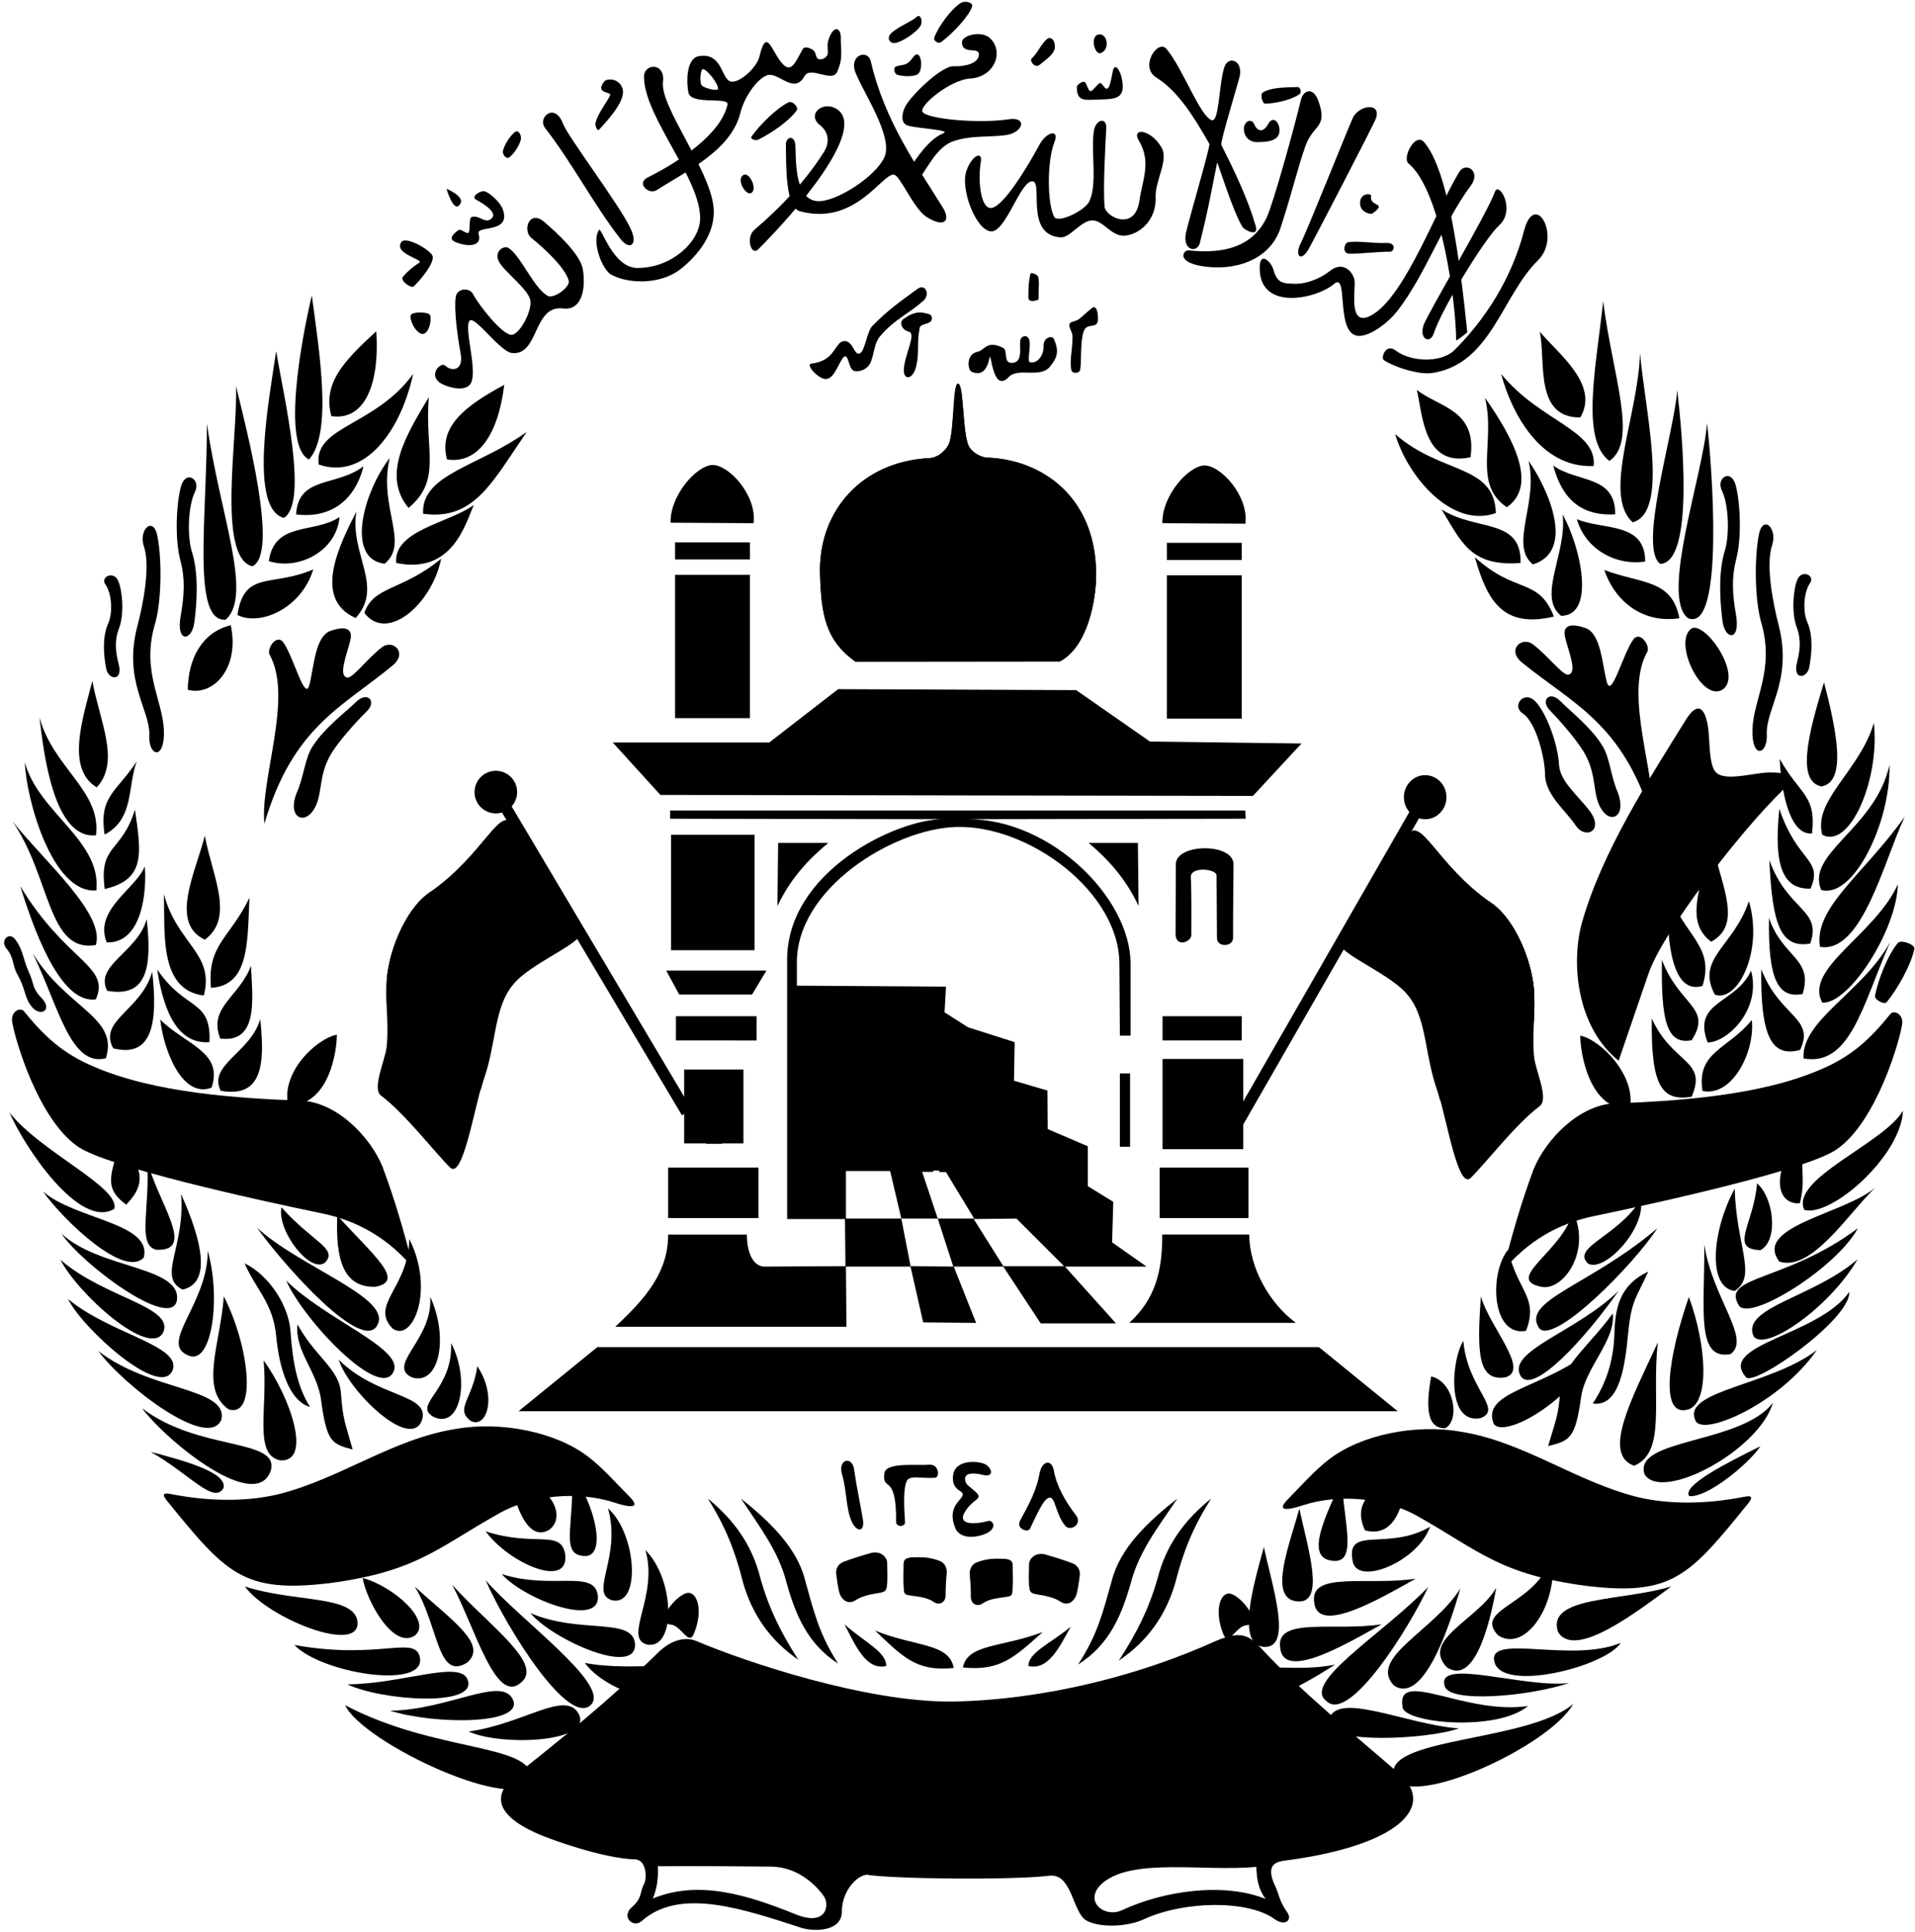 <svg xmlns="http://www.w3.org/2000/svg" width="1015" height="1024" viewBox="0 0 1015 1024"><path d="M745.987 442.866c7.02-11.263 15.426 15.62 44.3 35.636 13.443 9.138 22.807 33.49 22.895 49.512.442 11.005-1.223 21.983.006 32.628.774 6.735 7.802 21.684 2.997 25.506-12.708 9.436-29.16 30.863-36.792 38.256-6.598 5.777-12.313-29.824-17.268-45.758-5.308-17.074-2.93-37.482-17.648-53.26-10.43-10.652-36.744-21.134-33.79-25.88l35.297-56.64z"/><path d="M762.125 578.646c-5.308-17.074-2.93-37.482-17.648-53.26-10.43-10.652-36.744-21.134-33.79-25.88l35.3-56.64c7.02-11.264 15.425 15.62 44.3 35.635 13.442 9.14 22.806 33.49 22.894 49.514z"/><path d="M747.876 529.58c2.19-5.034 5.033-9.686 9.007-14.186s8.674-8.28 13.866-10.123c5.014-1.844 10.12-4.27 13.686-8.7 1.783-2.216 3.322-5.013 4.088-8.347.71-3.09.53-6.637.005-10.946.624.453 1.127.73 1.77 1.18 13.443 9.138 22.844 33.526 22.933 49.548.178 4.426-.066 9.037-.244 13.435-.996 2.757-1.71 5.14-3.134 6.81-1.854 2.177-4.058 3.616-6.4 4.617-4.685 2.003-10.095 2.416-15.11 4.262-5.193 1.84-10.535 6.01-15.112 11.01-4.362 4.764-7.722 10.23-9.955 15.095-.378-1.378-.877-3.432-1.245-4.617-6.693-18.08-5.65-36.41-14.162-49.036zm245.916-1.77c-.37 1.955 4.923 4.846 6.18 3.344 5.695-6.814 13.148-20.192 14.676-28.29.448-2.356-7.137-5.023-8.758-3.087-5.33 6.38-10.498 19.526-12.1 28.033zM281.585 942.73c-5.67 20.015-89.32-18.866-98.66-39.008 47.865 25.336 99.803 20.037 98.66 39.01zM17.12 533.896c4.18 4.972 11.23 1.64 4.807-5.088-5.257-5.437-3.527-7.152-6.73-13.776-3.167-7.402-3.003-11.485-6.827-16.773-3.38-5.02-8.467.1-5.06 4.322 4.277 4.994 3.097 8.676 5.712 13.506 4.834 8.265 3.655 12.605 8.097 17.808zM375.224 794.23c14.247 11.66 23.493 24.97 27.803 42.174 4.495 16.025 10.814 28.803 20.086 43.207-15.105-10.29-24.6-24.284-29.352-41.15-4.17-16.578-9.092-28.97-18.535-44.23zm266.7 0c-14.564 11.728-24.014 25.118-28.42 42.422-4.594 16.118-11.054 28.973-20.532 43.46 15.44-10.35 25.146-24.428 30.002-41.395 4.264-16.674 9.296-29.137 18.95-44.488zm-17.894-.002c-15.613 12.25-30.332 26.158-34.738 43.46-4.594 16.12-7.37 28.457-17.898 44.495 16.49-10.35 23.038-25.986 27.895-42.952 4.262-16.666 14.036-29.13 24.74-45.002zm-176.46 66.607c5.23 9.855 11.242 24.86 22.135 22.114.172-7.546-11.757-12.774-22.136-22.116zm16.217 3.338c21.157 8.664 39.427 6.524 41.703 19.81-19.848 2.14-27.106-6.004-41.703-19.81zm103.746-2.053c-5.304 9.292-11.396 23.436-22.438 20.848-.174-7.112 11.917-12.04 22.438-20.847zm-14.84 2.825c-21.466 8.222-40 6.19-42.31 18.798 20.136 2.03 27.5-5.697 42.31-18.798zm19.62-30.087c.42-3.01-1.633-5.635-4.1-6.426-4.8-1.804-9.58-3.272-14.343-4.628-5.412-1.283-8.44 2.594-8.46 5.14-.027 4.24-.224 7.842 0 11.055.294 4 1.055 4.297 3.587 4.89 4.054.685 9.25 1.382 13.32 4.114 3.228 1.988 6.33.415 7.944-3.08 1.045-2.673 1.616-7.902 2.055-11.068zm-58.316.002c-.375-3.01 1.207-5.892 3.41-6.682 4.29-1.804 8.562-2.245 13.07-2.06 5.004-.08 6.263 1.053 6.28 3.6.025 4.24.2 8.355 0 11.567-.262 4.003-.175 4.3-2.437 4.892-3.62.685-9.798.87-13.437 3.6-2.883 1.99-6.17.416-6.33-3.337.07-2.83-.163-8.413-.556-11.58zm-70.804-.773c-.422-3.01 1.64-5.635 4.118-6.426 4.826-1.802 9.63-3.27 14.414-4.626 5.437-1.283 8.48 2.594 8.5 5.14.027 4.24.226 7.842 0 11.055-.295 4.002-1.06 4.3-3.603 4.89-4.072.686-9.29 1.383-13.383 4.115-3.242 1.988-6.36.415-7.98-3.08-1.048-2.673-1.622-7.902-2.063-11.068zm58.592.003c.377-3.01-1.212-5.893-3.427-6.683-4.31-1.804-8.6-2.245-13.13-2.06-5.027-.08-6.293 1.053-6.31 3.6-.024 4.24-.2 8.355 0 11.567.264 4.003.177 4.3 2.45 4.892 3.637.685 9.842.87 13.5 3.6 2.896 1.99 6.198.416 6.358-3.337-.07-2.833.165-8.415.56-11.58zm-229.69-396.75c-7.02-11.263-15.427 15.62-44.3 35.636-13.444 9.138-22.808 33.49-22.896 49.512-.444 11.005 1.22 21.983-.008 32.628-.774 6.735-7.802 21.684-2.997 25.506 12.708 9.436 29.16 30.863 36.792 38.256 6.598 5.777 12.313-29.824 17.268-45.758 5.308-17.074 2.93-37.482 17.648-53.26 10.43-10.652 36.744-21.134 33.79-25.88l-35.297-56.64z"/><path d="M255.954 573.12c5.308-17.074 2.93-37.482 17.648-53.26 10.43-10.652 36.744-21.134 33.79-25.88l-35.3-56.64c-7.02-11.264-15.425 15.62-44.3 35.635-13.442 9.138-22.806 33.49-22.894 49.512z"/><path d="M270.205 524.056c-2.19-5.035-5.033-9.687-9.007-14.187s-8.674-8.28-13.866-10.125c-5.016-1.846-10.12-4.27-13.688-8.702-1.783-2.216-3.322-5.013-4.088-8.347-.71-3.09-.53-6.637-.005-10.946-.623.454-1.126.732-1.77 1.18-13.442 9.14-22.843 33.527-22.932 49.55-.178 4.425.066 9.036.244 13.434.996 2.758 1.71 5.14 3.134 6.81 1.854 2.178 4.058 3.617 6.4 4.618 4.685 2.003 10.095 2.416 15.11 4.262 5.193 1.843 10.535 6.012 15.112 11.01 4.362 4.766 7.722 10.233 9.955 15.097.378-1.376.877-3.43 1.245-4.615 6.693-18.078 5.65-36.408 14.162-49.035zm-6.67-97.704l5.1-3.272 97.927 164.765-5.094 3.272-97.934-164.765z"/><path d="M274.093 419.807v.012c0 6.225-5.052 11.273-11.286 11.273s-11.286-5.047-11.286-11.275V419.792c0-6.227 5.054-11.275 11.288-11.275s11.286 5.046 11.286 11.274v.014zm480.555 9.475l-5.098-3.387-97.876 170.532 5.09 3.387 97.884-170.532z"/><path d="M744.096 422.508v.01c0 6.445 5.05 11.67 11.28 11.67s11.282-5.225 11.282-11.67v-.02c0-6.444-5.05-11.67-11.28-11.67s-11.282 5.226-11.282 11.67v.01zM357.812 287.425h39.683v9.093h-39.683v-9.093zm0 17.232h39.683v75.96h-39.683v-75.96zm-2.392-27.627l44.02.257c1.72-14.912-13.18-31.02-21.878-30.857-8.6.415-22.485 16.287-22.142 30.6zm263.064 10.652h39.683v9.093h-39.683v-9.093zm0 17.232h39.683v75.96h-39.683v-75.96zm-2.394-27.624l44.02.255c1.72-14.912-13.18-31.02-21.877-30.857-8.6.415-22.485 16.287-22.142 30.6z"/><path d="M324.79 393.533l25.232 27.776 314.066.512 25.747-27.776-80.32-1.027-39.13-27.263-126.145-.514-36.555 28.29H324.79zm128.556-42.885l108.45-.112c14.683-7.755 19.264-32.522 19.19-46.38-.204-40.936-28.863-60.568-57.628-61.615-4.31-.216-9.312-3.567-10.45-7.49-2.835-8.887-2.104-32.03-5.207-31.713-2.76-.04-1.95 22.654-4.407 30.988-1.35 4.147-6.016 8.236-10.67 8.473-35.802 1.784-58.893 27.894-57.99 61.358.606 22.127 3.182 35.34 18.715 46.492z"/><path d="M453.346 350.648l108.45-.112c14.683-7.755 19.264-32.522 19.19-46.38-.204-40.936-28.863-60.568-57.628-61.615-4.31-.216-9.312-3.567-10.45-7.49-2.835-8.887-2.104-31.51-5.207-31.713-2.24.218-1.95 22.654-4.407 30.988-1.35 4.147-6.016 8.236-10.67 8.473-35.802 1.784-58.893 27.894-57.99 61.358.606 22.127 3.182 35.34 18.715 46.492z"/><path d="M446.552 314.577c2.735 13.49 9.24 11.422 8.758 4.892-1.602-20.84.086-41.36 18.53-55.04 5.846-4.28-.685-8.23-5.66-6.17-15.684 6.59-25.213 36.8-21.628 56.316z"/><path d="M464.83 323.06c2.734 13.49 13.904 12.905 11.847 4.122-4.184-16.82-3.52-41.358 11.32-51.95 5.86-4.26-.685-8.23-5.66-6.17-15.684 6.59-21.094 34.485-17.51 54zm104.55-7.968c-2.738 13.49-9.25 11.422-8.77 4.892 1.604-20.837-.085-41.358-18.55-55.038-5.85-4.28.688-8.23 5.668-6.17 15.7 6.59 25.24 36.802 21.65 56.316z"/><path d="M551.088 323.576c-2.737 13.49-13.92 12.904-11.86 4.12 4.188-16.82 3.522-41.357-11.334-51.95-5.865-4.258.687-8.228 5.667-6.168 15.7 6.59 21.12 34.484 17.53 53.998zM274.85 747.928h465.957l-41.708-33.95H316.55l-41.7 33.95zm80.833-305.53h44.28v61.207h-44.28v-61.208zm2.574 96.184h42.734v12.86H358.26v-12.86zm-4.117 80.24h47.88v26.746h-47.88v-26.746zm5.87-91.717h38.585l7.65-12.725H353.09l6.92 12.725zm298.166 11.475h-42.012v12.86h42.012v-12.86zm.774 22.634h-42.785v47.835h42.785v-47.837zm2.76 57.608h-47.074v26.746h47.075v-26.746zM412.066 480.185l.362-33.457h26.578c-10.438 8.605-20.146 19.032-26.94 33.457zm191.408 0l-.356-33.457h-26.13c10.264 8.605 19.807 19.032 26.486 33.457zM362.636 566.87h31.407v39.092h-31.407V566.87z"/><path d="M382.716 583.073h11.07v6.43h-11.07v-6.43zm-19.306 0h10.81v6.43h-10.81v-6.43zm10.81-15.688h8.496v15.946h-8.495v-15.944zm0 21.86h8.496v16.974h-8.495v-16.976zm247.91-22.632h31.407v39.092H622.13v-39.092z"/><path d="M642.21 582.815h11.07v6.43h-11.07v-6.43zm-19.308 0h10.812v6.43h-10.812v-6.43z"/><path d="M633.714 567.128h8.495v15.946h-8.497v-15.946zm0 21.86h8.495v16.974h-8.497v-16.974zM362.55 493.924c.262 7.156 8.375 3.964 8.375.362 0-11.04.145-22.976-.296-30.79-.055-5.762 13.74-4.32 13.66-.77.052 9.322.157 22.106.21 33.015-.1 5.315 8.91 4.854 8.785 0-.053-12.184-.06-29.894 0-38.86.08-11.547-30.347-11.297-30.584-.256.014 9.065-.164 25.293-.15 37.302zm260.524 1.286c.263 7.156 8.376 3.964 8.376.362 0-11.04.145-22.976-.296-30.79-.053-5.762 13.74-4.32 13.66-.77.054 9.322.16 22.106.212 33.015-.1 5.313 8.646 4.852 8.527 0-.053-12.443.198-29.896.257-38.862.08-11.547-30.347-11.297-30.584-.256.013 9.063-.165 25.29-.152 37.3z"/><path d="M488.53 620.367l8.494 25.458h19.302l-15.44-25.465-12.356.007zm-10.808 25.458l4.89 25.2 22.65.257-8.238-25.465-19.302.007zm38.354.256l15.704 24.947h32.18l-25.227-25.208-22.657.262zm-189.99 57.094c17.075-15.86 27.976-29.402 28.062-48.862h41.7c.087 10.89 4.034 17.4 10.044 16.974l42.222-.256-.257-24.945H417.22l-.007-136.055c-1.114-48.093 58.526-76.124 82.902-75.868l-144.94-.256v-4.372H659.98l.258 4.372-146.996.256c43.593.086 85.637 41.325 85.986 76.13v38.574h-5.667l-.255-38.06c0-38.065-47.988-73.642-86.5-72.53-33.3.956-84.95 32.668-84.437 72.274v11.83l79.033.514-.77 13.628 12.41 7.914 24.75 7.88-.36 20.442 17.726 5.22.152 20.423 21.266 9.118v21.14l13.49 8.302-.62 21.467 18.28 12.857h-43.25l27.033 30.093h-39.902l-19.83-30.093H505.52l11.842 29.83-28.054-.256-6.702-29.573H448.37l.258 31.884-122.54.005zm122.285-82.557v25.2h29.354l-5.93-25.2H448.37z"/><path d="M449.92 576.122h18.278v41.92H449.92v-41.92z"/><path d="M424.1 620.995h17.84l-.113-30.844c-.23-13.406 11.815-26.92 17.582-27.37 6.39-.24 15.814 12.655 16.13 26.317l.257 31.998 18.927-.04v-79.42l-70.625.377v78.983zm73.716.128l22.65.77 40.417 35.75v-21.088l-13.642-9.77v-16.722l-19.82-11.31v-18.005l-19.31-6.426v-24.438l-9.787-7.972-.507 79.212zm95.746-52.2h5.407v38.835h-5.41v-38.834zM199.446 175.567c1.964 30.68-7.565 47.52-23.83 44.958-4.48-17.02 5.714-28.434 23.83-44.958zm-35.706 67.98c-14.458-7.348-4.026-63.446 1.523-86.96 4.105 30.29 10.972 73.344-1.522 86.96z"/><path d="M168.913 246.178c24.303 8.446 43.546-17.703 50.05-47.987-20.06 27.66-52.705 27.69-50.05 47.99zm-18.45 28.316c-19.004-5.017-7.557-64.532-4.104-88.337 4.176 24.59 17.277 80.193 4.103 88.337zm6.485-1.836c1.06-20.527 21.543-14.596 35.678-25.55-2.306 10.256-11 28.433-35.678 25.55zm-23.275 27.482c-18.834-5.074-7.512-69.126-8.58-95.5 5.522 22.787 23.006 89.326 8.58 95.5zm8.817-2.76c15.427 5.01 35.862-5.003 37.47-23.357-13.284 9.006-34.497 2.12-37.47 23.358z"/><path d="M119.613 328.414c-18.01 1.435-9.95-53.115-9.937-103.92 6.616 47.486 24.64 90.957 9.937 103.92z"/><path d="M125.86 325.947c12.165 6.096 33.958-3.647 40.18-24.175-21.978 9.546-36.675.218-40.18 24.175zm141.405-121.993c-3.202 26.61-14.09 42.094-30.354 39.534-4.48-17.02 8.707-27.894 30.356-39.534zm-43.025 68.324c27.018 3.832 36.75-16.887 54.94-43.372-25.49 18.428-55.968 22.26-54.94 43.372z"/><path d="M216.548 269.204c-14.728-17.657-.494-39.83 10.762-58.732-2.42 28.118 7.17 43.76-10.762 58.732zm-6.53 29.17c-1.66-17.267 27.79-21.106 41.108-30.704-4.482 9.98-11.27 36.848-41.108 30.705z"/><path d="M203.87 298.764c-20.364-2.304-11.91-36.848 2.687-56.045-6.148 26.49 10.755 44.91-2.688 56.043z"/><path d="M188.502 327.547c-23.177-10.238-8.323-39.277.39-56.42-3.717 22.515 14.853 39.66-.39 56.42z"/><path d="M193.114 324.86c12.165 15.867 35.862-4.732 40.726-28.79-20.62 17.15-35.856 14.333-40.726 28.79zm599.748-52.963c-.89-26.104-29.068-20.35-53.4-41.845 6.663 22.647 30.223 50.284 53.4 41.845z"/><path d="M805.93 298.375c-26.637 2.048-31.375-11.258-41.88-28.4 18.188 11.77 42.518 4.35 41.88 28.4z"/><path d="M823.604 326.777c-26.637 6.268-35.217-7.802-41.88-31.47 21.642 19.83 33.682 10.488 41.88 31.47zm-72.62-120.142c3.077 13.825 3.85 41.08 28.435 35.703 3.583-25.333-17.038-26.486-28.438-35.703zm47.644 62.187c16.52-11.39 3.842-36.21-11.526-57.96 5.766 23.674-6.913 45.418 11.526 57.96zm13.84 30.323c-12.687-10.37 3.07-32.628-2.307-54.887 9.99 14.07 25.36 47.724 2.308 54.887z"/><path d="M827.446 326.394c18.57-.256 10.248-36.973.764-53.734 2.564 20.218-13.7 43.497-.764 53.734zM816.11 175.777c3.335 15.366-3.103 45.71 21.484 45.472 10.28-17.363-11.632-33.69-21.483-45.474z"/><path d="M853.015 244.29c15.493-10.613 1.53-45.465-3.288-84.704-3.756 34.99-12.06 73.196 3.288 84.704z"/><path d="M844.68 246.995c1.943-19.158-28.292-23.43-49.017-48.783 5.37 20.33 20.693 50.028 49.016 48.783zm20.703 29.83c-16.29-14.74 3.065-57.06 3.868-89.865 2.526 30.27 15.838 84.5-3.866 89.865zm-9.265-4.25c-23.81 1.528-30.09-15.893-32.87-25.833 12.783 9.204 32.995 4.865 32.87 25.833zm23.88 26.272c18.306-.77 11.53-70.147 8.994-92.05-1.812 23.305-20.903 83.617-8.995 92.05zm-8.004-1.252c-15.823 2.41-31.87-6.775-36.212-22.47 13.66 5.94 36.25 1.232 36.212 22.47z"/><path d="M894.724 327.643c19.598 7.972 12.567-82.49 10.03-103.368-1.812 26.65-25.022 92.103-10.03 103.368z"/><path d="M890.14 327.654c-19.692 2.923-34.19-9.085-39.824-25.55 20.1 7.484 35.745 4.825 39.823 25.55zm-14.218 107.302c2.425-23.628-15.69-66.592-2.834-89.496 1.753-3.146-3.85-11.5-7.466-6.432-5.654 8.09-11.466 31.146-13.898 22.634-2.577-9.257-2.972-25.63-11.328-28.81-5.33-1.862-12.87-3.08-10.814 5.15 2.043 7.913 6.616 18.84 1.55 19.545-2.94.428-11.408-10.77-18.538-15.945-5.746-4.615-14.32 2.607-5.918 9.513 27.31 22.246 53.768 32.26 69.248 83.84z"/><path d="M944.505 419.182c6.67-6.99 4.742-9.665-5.122-9.777-7.825-.494-23.328 4.813-29.212.514-5.39-3.933-3.244-20.6-5.64-28.29-1.04-4.287-4.032-11.015-10.754-.515-19.886 31.99-44.723 70.39-55.34 108.015-5.805 21.088-2.906 55.032 19.47 73.038l15.886-46.295c7.55-22.008 48.187-74.82 70.715-96.692zm22.29-57.527c-8.96 28.79-14.345 52.385-1.41 55.163 13.827-2.396 7.817-30.212 1.41-55.163zm-.933 80.782c14.74 7.82 30.63-29.718 27.33-59.284-7.428 25.34-32.43 40.99-27.33 59.284z"/><path d="M960.43 441.704c2.286-20.468-6.128-19.928-17.153-39.488 1.167 22.094 6.676 40.62 17.153 39.488zm4.845 29.962c17.206 4.88 36.924-36.045 36.186-66.29-7.16 33.478-44.506 46.855-36.184 66.29z"/><path d="M959.634 470.96c6.9-15.86-7.176-13.924-16.515-42.345-3.093 29.415 1.395 42.84 16.513 42.345zm4.992 30.846c22.326 3.838 33.84-45.406 44.93-68.988-21.958 30.916-48.265 48.132-44.93 68.988z"/><path d="M959.44 500.106c6.523-18.157-11.922-17.143-21.636-44.28 1.542 34.417 6.016 46.833 21.635 44.28zm6.42 31.27c14.115 1.02 39.5-38.363 40.047-62.69-12.06 26.79-49.912 44.538-40.048 62.69z"/><path d="M955.416 526.812c5.872-18.94-10.524-19.065-17.8-40.284-.514 31.99 4.482 42.84 17.8 40.284zm.51 34.168c24.896 4.353 31.27-28.433 45.957-61.785-14.492 26.545-47.23 41.443-45.958 61.786z"/><path d="M954.13 556.435c8.072-17.13-10.63-17.143-20.608-42.74-.514 36.216 5.76 46.834 20.607 42.74zm-90.423 31.535c-21.866.106-26.137-30.857-26.137-39.087 10.763 2.054 30.242 21.6 26.137 39.087zM907.37 447.3c-8.963 28.79-12.548 42.61-.383 51.82 15.882-8.83 6.788-26.867.382-51.82zm-4.996 75.23c6.662-21.24-9.734-26.354-18.44-50.284-.895 31.607 3.586 54.76 18.44 50.284z"/><path d="M908.907 527.134c11.658 4.477 25.998-22.515 18.063-49.515-8.198 24.31-28.31 30.19-18.063 49.513zm-12.295 24.18c11.276-17.4-6.662-18.295-15.743-42.6-.516 31.99 2.423 45.156 15.74 42.6z"/><path d="M896.61 581.25c8.586-19.697-10.117-17.142-21.122-41.45-.514 36.217 5.503 44.005 21.12 41.45zm8.453-28.78c9.74.25 28.686-16.762 23.058-38-8.196 17.788-31.38 15.99-23.056 38z"/><path d="M902.374 578.18c15.89 3.326 27.922-20.974 26.136-37.61-12.43 15.484-29.47 16.754-26.136 37.61z"/><path d="M1001.892 537.48c1.948-2.534 7.542.067 6.145 6.176-1.298 8.27-13.445 50.72-34.32 65.32-14.89 10.772-93.14 28.12-128.614 35.486-19.524 3.944-35.875 13.72-48.684 29.323 5.297-20.402 9.554-35.518 16.394-54.004 6.65-16.246 24.273-34.02 42.525-34.976 33.9-1.224 77.777-4.12 109.66-18.005 16.454-6.9 26.304-16.22 36.89-29.317z"/><path d="M953.993 637.668c3.58-14.3-.982-18.902 2.926-41.292-21.485 28.783-13.406 42.424-2.928 41.292z"/><path d="M956.335 641.227c14.227 3.964 51.224-28.428 52.305-52.595-10.003 17.367-59.975 36.104-52.305 52.595zM933.12 662.55c9.734-5.313 6.985-27.81-1.838-35.4-1.805 21.957-15.078 34.867 1.838 35.4z"/><path d="M943.136 668.656c17.206 5.392 36.667-25.754 50.86-39.283-16.177 13.93-65.1 20.62-50.86 39.283zm-23.66 15.5c12.048-7.888.805-23.445-.04-54.176-12.1 22.213-14.563 52.608.04 54.175z"/><path d="M921.767 692.06c6.142 8.224 51.6-20.098 62.96-41.086-38.827 28.85-73.082 24.998-62.96 41.087zm-4.547 25.608c11.157-8.124-9.602-29.488-13.91-58.165.256 34.932-4.535 61.49 13.91 58.165z"/><path d="M929.362 708.05c5.595 8.987 40.278-14.798 55.23-40.69-22.99 20.11-61.655 25.497-55.23 40.69zm-35.472 39.154c12.568-2.225 10.84-33.977 1.253-59.83-10.814 31.22-15.6 62.9-1.252 59.83z"/><path d="M925.442 729.91c4.336 5.135 55.46-30.653 54.723-45.202-16.178 23.187-70.25 27.822-54.723 45.202zm-59.35 46.92c17.338-7.103 9.187-35.15 12.6-65.374-13.648 29.533-29.767 59.18-12.6 65.374z"/><path d="M898.517 752.57c2.76 9.5 44.397-8.118 64.496-37.1-24.277 18.83-71.43 21.39-64.496 37.1z"/><path d="M871.643 781.345c8.97 14.905 60.608-12.39 68.107-38-16.692 22.16-74.368 18.816-68.107 38z"/><path d="M895.325 792.917c9.483 1.02 31.52-17.02 37.727-26.426-17.72 8.785-41.675 20.88-37.727 26.428zm-77.79-110.825c11.28 1.633 26.036-19.06 16.184-40.028-4.9 20.928-37.736 36.157-16.187 40.028zm24.175-12.407c8.713 4.88 30.75-18.552 27.95-33.885-12.317 19.592-37.043 25.247-27.95 33.885z"/><path d="M815.967 704.15c8.46 8.223 50.058-33.99 62.447-53.175-35.994 30.646-72.826 38.368-62.447 53.175zm-9.91 25.245c6.623 10.013 34.353-20.198 51.883-45.32-22.222 21.908-59.856 31.928-51.883 45.32z"/><path d="M808.845 705.324c6.78-17.894-4.455-20.745-9.536-42.99-10.038 12.298-8.91 46.315 9.534 42.99zm-11.07 24.688c13.478-3.752-8.316-26.656-12.882-42.99-2.056 30.047-1.7 45.03 12.883 42.99zm-13.125 21.604c12.442-4.523-7.03-15.86-9.02-40.936-6.182 9.217-9.424 44.26 9.02 40.936z"/><path d="M766.054 756.934c7.927-4.286 4.665-24.727-7.506-27.427-2.834 16.038-2.465 27.663 7.506 27.427z"/><path d="M923.06 793.544c3.13-.603 7.422-1.672 3.518 3.217-31.177 38.557-40.198 49.18-85.662 43.757-45.922-6.068-56.86-18.537-89.013-36.65-17.175-10.113-42.288-12.36-61.32-6.092-8.863 2.912-14.223 3.088-7.872-3.297 6.357-6.376 13.864-15.052 21.68-21.026 17.118-13.193 46.154-18.914 69.85-14.666 33.513 5.276 61.204 26.696 94.295 34.787 17.387 3.985 36.458 3.384 54.525-.025zm-262.58 67.82c-5.756.723-9.403 11.994-12.237 4.364-4.806-12.357-1.44-22.187 3.96-21.1 6.376 1.718 17.16 16.17 8.278 16.735z"/><path d="M723.52 811.094c16.296 4.234 20.53-14.53 22.127-28.166-14.692 3.163-30.09 11.668-22.126 28.166zm-6.51 16.648c2.87 12.982 34.754-.4 40.95-18.58-22.667 13.21-45.028-1.182-40.95 18.58z"/><path d="M705.598 827.097c14.563 2.408 6.456-20.388 5.616-42.878-8.155 18.335-19.798 40.924-5.616 42.876zm-18.393 21.57c15.857 1.98 5.796-28.57 1.487-49.1-5.206 19.026-16.673 47.427-1.487 49.1z"/><path d="M696.592 849.367c1.927 17.284 34.712-2.07 53.79-12.692-25.2 3.903-56.62-4.268-53.79 12.692zm-18.02 24.173c1.928 17.285 34.713-2.07 53.79-12.69-25.2 3.902-56.62-4.27-53.79 12.69z"/><path d="M670.213 872.845c15.083.436 3.996-32.427-.314-52.96-5.208 19.028-15.13 52.317.312 52.96zm-13.008 21.01c1.927 17.284 31.885.248 50.445-11.66-25.458 5.443-53.275-5.3-50.445 11.66zm168.567-28.98c8.97 14.897 42.07-10.85 60.127-24.117-25.96 8.012-66.39 4.93-60.13 24.116z"/><path d="M791.992 880.36c3.227 17.09 59.078 2.988 67.036-9.68-25.677 10.87-70.1-5.08-67.036 9.68z"/><path d="M765.687 893.41c1.683 9.37 44.41 5.815 66.01-1.454-23.362 2.903-70.356-13.565-66.01 1.454z"/><path d="M743.372 904.578c.14 8.603 49.813 13.53 66.525-.42-33.398 4.952-69.843-20.255-66.525.42z"/><path d="M704.11 912.618c-1.923 11.947 52.124 9.415 69.095 3.43-29.017-2.236-66.493-21.022-69.096-3.43z"/><path d="M703.28 901.746c12.185 11.165 43.51-38.708 53.707-60.678-24.104 25.11-67.604 50.915-53.707 60.678z"/><path d="M738.83 893.32c14.5 9.622 27.81-25.586 35.172-51.42-13.806 22.28-49.063 36.77-35.172 51.42z"/><path d="M766.877 883.65c14.5 9.622 22.666-22.243 26.168-42.166-9.945 17.142-40.06 27.518-26.168 42.166z"/><path d="M794.022 866.7c14.5 9.623 32.704-17.098 28.485-43.446-5.566 27.17-42.376 28.8-28.485 43.447zm-55.044 74.988c7.143 18.17 82.263-15.886 94.856-38.606-24.133 20.376-101.848 17.604-94.856 38.606zM140.144 436.5c-2.38-23.63 15.407-66.593 2.782-89.497-1.72-3.146 3.78-11.5 7.33-6.432 5.552 8.093 11.26 31.148 13.648 22.636 2.53-9.257 2.918-25.63 11.123-28.81 5.235-1.862 12.637-3.08 10.618 5.15-2.006 7.913-6.496 18.84-1.52 19.545 2.885.43 11.2-10.77 18.2-15.944 5.643-4.615 14.062 2.607 5.812 9.513-26.814 22.245-52.794 32.26-67.993 83.84zM91.972 792.09c-3.146-.604-7.457-1.673-3.535 3.216 31.327 38.555 40.39 49.18 86.073 43.755 46.143-6.066 57.13-18.535 89.44-36.65 17.256-10.11 42.49-12.357 61.615-6.09 8.904 2.91 14.29 3.088 7.91-3.297-6.387-6.376-13.93-15.052-21.783-21.026-17.2-13.194-46.375-18.915-70.186-14.667-33.674 5.275-61.498 26.695-94.747 34.786-17.47 3.984-36.635 3.383-54.79-.026zM355.617 861c5.826.724 9.516 11.995 12.382 4.365 4.862-12.357 1.454-22.187-4.01-21.1-6.45 1.718-17.364 16.17-8.375 16.735z"/><path d="M342.632 871.504c15.625 3.553 15.41-34.047-.55-49.985 7.028 24.15-11.742 46.226.55 49.983zm-6.06-.337c1.03 17.87-43.903-2.335-55.45-16.236 26.55 11.27 54.14 1.943 55.45 16.238zm-19.695-25.507c1.607 17.313-38.966 2.092-50.96-11.428 26.645 8.598 49.187-2.816 50.96 11.43zm7.478 2.442c15.625 3.553 13.094-35.335-2.093-48.7 7.288 25.952-10.2 44.942 2.093 48.7zm-16.475-23.66c15.626 3.553 6.66-29.93-4.923-43.302 1.88 24.412-5.82 41.344 4.924 43.302zm-8.252-.13c1.61 17.828-29.955 4.14-42.205-12.722 26.384 8.603 40.433-1.522 42.205 12.723zm-8.598-13.518c10.237-7.354-.623-26.8-20.107-25.597 1.906 11.745 8.638 32.403 20.107 25.597zm76.96 80.6c1.03 17.87-43.908 8.98-58.025-10.06 28.347 5.35 56.716-4.236 58.025 10.06zM152.797 585.915c21.97.106 25.747-29.316 25.747-37.546-10.814 2.054-29.866 20.06-25.747 37.546zm36.68 273.528c1.61 17.827-47.455-1.777-59.706-18.642 26.386 8.603 57.934 4.397 59.707 18.642zm30.07 7.614c10.238-7.354-10.66-26.288-27.31-30.74 1.906 11.745 15.84 37.547 27.31 30.74zm3.135 12.332c1.096 16.028-52.61 7.237-66.66-7.572 46.212 8.345 65.147-6.156 66.66 7.572z"/><path d="M247.818 890.083c5.96 14.888-45.588 11.255-63.685 2.6 29.243-.255 59.586-12.97 63.685-2.6z"/><path d="M271.932 900.95c5.706 13.343-41.982 13.055-65.225 5.68 30.788-.253 59.582-18.88 65.225-5.68zm34.674 7.166c8.445 15.786-41.857 17.324-58.18 9.55 29.084-3.996 50.983-21.975 58.18-9.55zM247.7 881.1c-16.003 10.082-15.145-19.642-27.874-40.227 20 18.195 38.72 30.614 27.875 40.227z"/><path d="M276.078 891.783c-13.424 11.88-24.156-28.91-36.374-51.797 19.75 21.79 48.76 41.93 36.374 51.797zm37.482 11.363c-11.37 13.165-44.24-38.676-56.195-65.687 18.2 21.023 65.236 54.53 56.194 65.685zm-300.8-367.12c-1.957-2.535-7.578.066-6.175 6.175 1.305 8.27 13.51 50.72 34.485 65.323 14.96 10.77 93.584 28.118 129.23 35.485 19.618 3.944 36.047 13.72 48.917 29.323-5.325-20.4-9.602-35.517-16.475-54.003-6.682-16.248-24.39-34.023-42.73-34.978-34.063-1.225-78.15-4.12-110.183-18.006-16.537-6.9-26.434-16.22-37.07-29.316z"/><path d="M208 704.03c10.74 7.9 22.594-20.413 8.95-47.328-.428 25.908-21.04 34.603-8.95 47.327z"/><path d="M218.297 730c14.854 4.557 19.505-21.696 9.723-42.694 1.632 22.56-23.353 36.15-9.723 42.695z"/><path d="M229.616 750.824c14.345 7.135 19.775-19.387 9.465-39.082 1.127 25.126-20.52 32.533-9.463 39.082z"/><path d="M223.718 752.445c-5.684 16.975-38.652-14.634-44.208-31.824 20.462 20.31 48.305 18.067 44.208 31.826z"/><path d="M208.787 726.472c-6.46 16.972-47.917-26.726-57.08-47.767 20.462 20.31 61.696 35.807 57.08 47.767z"/><path d="M200.55 701.008c-6.458 19.29-51.525-32.123-64.288-50.343 21.496 20.053 69.156 36.327 64.288 50.343zm-1.433-19.05c15.868-3.084-.9-16.286-20.35-37.744-.91 22.594 2.8 38.39 20.35 37.744z"/><path d="M172.347 669.097c6.852-7.455-6.567-10.63-23.186-29.26-2.45 12.564 15.416 35.565 23.188 29.26zm76.83 83.783c8.685 5.076 14.628-12.7 3.806-28.795-2.476 17.41-11.767 22.247-3.805 28.795zM60.533 640.707c-18.438 11.044-47.726-33.02-55.536-51.15 16.178 20.807 59.018 39.812 55.536 51.15z"/><path d="M76.233 666.42c-10.203 11.3-42.317-19.39-53.477-34.945 17.213 14.89 57.988 16.663 53.477 34.946z"/><path d="M93.715 689.436c-3.367 15.436-50.232-19.262-61.19-35.687 20.205 19.02 64.26 17.3 61.19 35.685z"/><path d="M86.51 706.146c-7.23 13.898-45.348-20.537-54.498-38.504 23.29 20.304 60.398 24.758 54.498 38.504zM66.927 638.44c12.028-12.67 6.905-18.607-1.864-38.574-4.793 20.503-12.022 28.687 1.864 38.573zm15.957 23.92c21.814.96.21-25.558-4.948-47.83 1.897 25.384-5.59 45.396 4.948 47.83z"/><path d="M96.79 683.45c15.118-3.412 10.757-24.782-.83-50.662 2.407 27.962-12.8 44.117.83 50.663zm-5.132 42.25c-5.684 16.974-48.69-22.35-55.53-37.23 21.748 18.252 59.37 24.5 55.53 37.23z"/><path d="M117.396 752.184c-6.453 16.984-51.518-17.453-65.307-36.195 27.15 21.34 68.64 19.356 65.305 36.193z"/><path d="M143.655 778.93c-7.224 23.664-54.352-14.112-68.4-32.594 29.986 22.876 72.24 15.755 68.4 32.595zm-44.29-60.76c12.8 6.617 17.97-29.67 10.75-55.29.096 27.96-25.67 48.745-10.75 55.29z"/><path d="M121.244 746.97c15.377 4.562 10.503-34.55-2.637-59.92-1.703 25.136-13.053 49.005 2.637 59.92zm27.286 27.003c17.178.96 5.358-33.528-8.813-52.978 2.412 25.388-5.587 50.033 8.812 52.978zm-30.1 14.73c-5.165 8.743-17.797-7.426-38.54-19.225 18.656 4.874 40.833 11.124 38.54 19.225zm-9.86-290.677c16.035-11.85 3.803-34.017 0-55.097-5.16 19.992-18.74 46.23 0 55.095zm-.538 29.58c-24.087-2.89-20.462-34.01-21.187-53.735 7.242 26.777 26.986 31.3 21.187 53.736zm3.802-4.07c20.377-1.18 19.296-24.34 20.383-47.77-10.326 21.536-22.557 24.88-20.383 47.77z"/><path d="M111.023 552.307c-15.85 1.264-24.087-14.293-27.71-38.54 15.03 22.344 28.705 15.38 27.71 38.54zm5.7-1.897c20.377 2.622 17.12-21.08 16.304-38.546-6.247 16.65-22.82 21.896-16.304 38.547z"/><path d="M84.94 540.365c1.628 15.47 11.414 42.068 27.17 36.097 6.517-19-13.86-22.8-27.17-36.097z"/><path d="M117 578.094c-7.064-13.57 16.027-20.363 20.916-38 2.807 25.24.455 41.8-20.916 38zM51.275 417.29c12.686-13.647 1.483-35.3-2.32-56.38-5.16 19.994-14.103 46.486 2.32 56.38zm-.402 25.406c-22.28 2.258-27.67-43.01-29.94-62.477 7.243 26.773 32.904 39.012 29.94 62.475zm4.587-.408c15.742-8.124 12.085-25.623 17.035-38.77-10.584 16.136-20.238 18.447-17.036 38.77z"/><path d="M51.083 471.895c-23.308 1.995-37.194-48.158-37.92-67.883 7.243 26.775 40.634 41.33 37.92 67.883zm4.423-.73c21.918-5.037 19.296-19.197 16.007-42.114-6.978 23.084-19.21 18.19-16.007 42.116z"/><path d="M50.774 500.857c-25.63 4.345-23.83-36.157-44.18-65.538 17.603 21.823 49.294 49.32 44.18 65.536zm5.792-1.382c19.348.56 21.24-28.54 20.165-40.344-4.447 11.76-27.195 22.925-20.163 40.346z"/><path d="M10.733 469.638c9.608 31.16 23.256 62.385 40.04 60.015 8.06-17.716-15.92-19.974-40.04-60.015z"/><path d="M56.843 525.116c-7.064-13.57 16.027-20.363 20.916-38 2.805 25.24.453 41.8-20.918 38zM17.35 505.244c13.72 28.072 19.908 60.33 38.748 55.644 7.03-21.83-20.805-26.4-38.75-55.644z"/><path d="M60.007 555.58c-8.092-14.85 15-20.105 20.66-40.573 3.065 26.788.198 45.913-20.66 40.574zm39.505-190.01c13.523 3.653 27.704-11.514 22.79-34.215-15.455 3.845-22.545 17.86-22.79 34.215zM56.25 354.21c1.18 6.385 8.954 6.964 6.694-2.055-1.885-7.32-2.207-12.824 0-18.776 3.025-7.46 2.017-20.16-.257-25.46-2.293-5.596-9.89-2.317-6.695 2.06 3.52 5.076 3.703 15.636 1.285 20.568-3.183 7.28-2.32 16.945-1.028 23.66zm46.74-24.28c-1.283 9.975-9.733 10.88-7.277-3.207 2.048-11.434 2.4-20.03 0-29.325-3.287-11.65-2.19-31.484.28-39.762 2.49-8.74 10.748-3.62 7.275 3.218-3.824 7.927-4.025 24.42-1.396 32.122 3.46 11.372 2.52 26.467 1.117 36.955zm62.97 99.667c-5.223 7.678-13.55 3.22-8.833-9.105 3.984-8.534 4.412-19.11 8.85-25.35 6.206-9.46 16.718-17.344 22.686-23.065 6.165-6.095 11.283-.222 5.63 5.002-6.866 6.86-14.313 15.403-18.453 21.872-7.72 12.57-4.32 22.597-9.88 30.644zm-86.8-39.737c-.62 10.837 8.11 13.464 7.723-2.254-.395-16.41-12.02-31.423-4.89-56.403 3.75-12.22 3.816-34.616 1.542-46.52-1.997-11.805-10.405-4.09-7.21 5.102 3.52 10.66-.658 31.105-3.347 41.39-8.073 29.944 6.656 44.528 6.18 58.685zm50.5 279.693c13.458 6.61 23.673 23.12 24.344 36.57 1.14 15.48 3.374 28.547 10.333 39.548-11.078-3.08-16.383-20.716-17.958-37.61-1.597-17.486-11.027-25.07-16.72-38.507zm28.034 32.37c9.312 17.17 22.333 23.72 23 36.463 1.127 14.664 2.242 15.413 6.22 29.834-10.96-2.92-13.72-3.874-16.68-25.817-1.826-15.42-14.182-26.297-12.54-40.48zm508.186 287.5c.258 6.51 1.036 11.746 4.898 16.974-22.485-9-54.23-4.18-75.943 5.92-9.687 4.62-21.404-5.28-10.043-14.662 16.158-13.082 53.543-5.662 81.09-8.23zm-317.214-.34c19.612-.2 51.936.09 60.33.21 12.614.18 22.585 8.36 27.738 15.813 3 4.2 1.628 16.34-15.348 9.33-24.693-9.948-50.934-18.35-75.376-8.237 2.26-5.36 2.972-10.983 2.655-17.12zM369.3 869.814c-6.822-2.936-14.742-.112-21.846 7.36-23.87 23.365-51.876 46.132-74.48 63.84-8.435 7.322-17.054 20.455 18.927 33.583 1.307.494 27.535 10.205 44.155 10.823 6.788-.19 6.768 9.936 5.51 12.636-2.867 5.392-.79 7.452-6.583 12.64-6.035 5.09.647 11.68 5.392 7.203 20.258-17.57 53.108-6.328 84.766 3.956 7.48 2.068 21.167 1.488 21.048-8.822.132-11.232 8.277-19.17 13.26-19.46 12.922 2.238 76.78 2.95 96.45.56 11.466-1.488 12.16 15.695 18.294 22.47 4.23 4.49 20.514 5.68 31.678.756 22.07-10.245 55.7-10.245 69.405-.455 5.634 4.286 10.083.81 6.88-3.542-4.125-5.952-4.033-8.71-6.082-13.41-5.145-10.46-1.04-13.022 4.357-13.78 60.977-7.853 80.437-28.637 61.794-45.583-24.072-21.093-50.874-42.3-73.965-67.224-6.26-6.61-10.4-9.263-23.428-3.85-39.836 18.123-90.402 31.337-139.886 32.304-46.044.395-109.354-20.882-135.64-32.002zm422.13-115.96c2.762 9.5 40.793-7.86 60.122-45.84-25.312 27.57-66.282 27.3-60.12 45.84z"/><path d="M854.792 696.116c-11.58 16.08-27.038 27.72-27.734 40.463-1.182 14.662-2.35 15.41-6.516 29.832 11.483-2.92 14.372-3.874 17.474-25.817 1.913-15.42 18.498-30.295 16.777-44.48z"/><path d="M873.605 673.926c-14.097 6.61-17.3 17.558-17.86 31.113-.275 15.693-4.258 27.82-11.55 38.82 14.52 2.01 17.163-20.717 18.813-37.61 1.67-17.487 4.632-18.89 10.597-32.326zm39.378-344.718c1.26 9.974 9.58 10.878 7.16-3.208-2.015-11.434-2.36-20.03 0-29.325 3.236-11.65 2.158-31.484-.273-39.762-2.453-8.74-10.58-3.62-7.16 3.218 3.763 7.93 3.96 24.42 1.373 32.124-3.405 11.372-2.48 26.467-1.1 36.955zm23.453 59.928c.61 10.838-7.984 13.465-7.602-2.253.39-16.41 11.83-31.423 4.813-56.403-3.69-12.22-3.755-34.616-1.518-46.52 1.963-11.805 10.24-4.09 7.094 5.102-3.464 10.66.65 31.105 3.295 41.39 7.944 29.944-6.55 44.528-6.085 58.685zm22.55-35.654c-1.16 6.386-8.814 6.965-6.59-2.054 1.856-7.32 2.173-12.824 0-18.776-2.976-7.46-1.984-20.16.253-25.458 2.255-5.596 9.734-2.317 6.59 2.06-3.466 5.076-3.647 15.636-1.266 20.568 3.132 7.282 2.283 16.946 1.012 23.66zm-46.873 12.48c-11.252 4.773-25.794-27.176-15.045-33.17 8.333-2.094 27.41 27.094 15.045 33.17zm-63.11 63.232c5.04 7.678 13.077 3.22 8.524-9.105-3.844-8.536-4.257-19.11-8.538-25.35-5.99-9.46-16.134-17.346-21.89-23.067-5.95-6.095-10.89-.222-5.434 5.002 6.624 6.863 13.81 15.405 17.805 21.874 7.45 12.57 4.17 22.596 9.534 30.643zm-13.897 8.228c5.04 7.678 15.336 2.982 7.493-7.563-6.43-8.536-15.59-15.51-16.264-24.324-.534-11.18-6.872-28.14-12.63-33.862-5.95-6.095-12.82 2.48-6.462 6.543 7.146 4.806 11.788 24.56 11.632 32.162.24 11.03 10.865 18.994 16.228 27.043zM392.728 794.228c15.275 12.18 29.674 26.005 33.984 43.207 4.495 16.025 7.21 28.29 17.51 44.235-16.132-10.29-22.538-25.833-27.29-42.7-4.17-16.57-13.732-28.96-24.204-44.742zm223.287-139.943l46.084.007c.17 17.4 10.377 36.09 24.71 46.802h-88.305c13.82-12.515 17.595-27.348 17.51-46.808zM341.338 41.045c-.375-7.597 11.414-8.18 10.063 2.27-1.724 13.02 24.596 45.973 26.777 66.293 1.463 13.627-8.013 25.555-17.398 32.978-11.507 8.904-29.2 7.68-37.478 2.572-5.008-4.028-9.574-17.82-5.825-23.278 1.324-1.837 7.322 20.242 20.528 20.155 17.97-.116 32.528-13.602 33.062-25.63.923-20.95-29.398-54.06-29.727-75.36zm52.595 51.738c2.972-2.122 7.717 7.142 4.37 9.456-2.788 1.852-8.232-6.887-4.37-9.458zm7.967-18.79c-1.503.73-4.488-.305-3.6-1.58 4.205-6 13.168-15.033 19.665-18.185 1.997-.97 5.49 2.552 4.283 4.277-3.888 5.55-13.35 12.096-20.35 15.49zm69.48-55.063c1.667-3.478 11.677-7.41 14.226-9.76 2.36-2.412 3.486 2.043 2.478 4.145-1.668 3.475-10.307 9.344-14.096 9.5-2.037.085-3.617-1.786-2.61-3.887zm23.768 1.11c2.168-6.104 9.16-15.355 13.97-18.4 2.472-1.563 6.908-.334 6.077 2.005-1.838 5.178-10.392 14.225-16.145 18.487-1.746 1.553-4.402-.68-3.9-2.094zM474.76 35.315c-1.45.724-.667 3.81.73 4.276 2.972.99 8.383 1.184 10.833-.17 3.56-2.19 1.937-15.672-2.827-8.47-3.196 4.444-5.53 3.017-8.74 4.366zM434.54 66.25c-7.27-5.655 1.957-13.58 9.555-8.046 14.8 11.155-22.083 53.887-42.15 73.86-3.67 3.913-6.892-5.94-2.186-10.183 14.384-12.19 27.854-26.754 37.22-41.8 1.803-2.898 3.53-9.14-2.44-13.83zm84.253-36.755c.903-5.413-8.765.113-8.942-7.06-.09-3.798 10.566-6.463 15.02-2.095 7.526 7.627 1.9 20.49-10.616 21.302-10.432.46-27.836 14.797-25.187 17.81 3.012 3.722 30.063 6.18 45.794 3.72 9.74-1.366 7.698 7.337-2.28 8.514-9.64 1.11-17.496.08-26.504 2.91-10.603 3.027-15.23 17.245-21.12 22.55-1.312.923-4.85-4.66-3.507-6.76 4.243-6.63 11.01-16.78 18.46-19.685 4.696-1.9-12.958-2.5-18.59-4.105-4.47-1.345-3.17-7.018-1.458-10.184 2.274-4.932 18.915-21.58 25.623-21.31 6.3.268 12.686-1.564 13.31-5.604zm28.053 1.455c3.13-2.758 4.73-7.375 8.013-10.184 1.797-1.8 4.67.357 4.19 4.702-.403 3.422-5.003 6.37-8.093 8.942-2.518 1.883-5.444-2.184-4.112-3.46zm35.686-12.71c4.66-.515 5.82 8.47.724 9.925-3.09 1.03-5.793-9.396-.724-9.926zm-11.776 27.773c-.073 7.736 3.75 7.024 11.045 6.76 7.08-.266 13.307.183 13.28-6.804-.033-7.244-4.014-13.58-5.18-8.65-1.03 4.63-1.845 12.21-4.54 8.905-2.545-2.838-1.537-3.46-5.913 1.198-2.425 2.567-2.702-1.244-4.158-3.637-1.016-1.417-4.53 1.145-4.535 2.226zm-50.85 39.495c-1.74 10.238-.144 24.572 5.1 24.733 6.485.213 19.903-22.38 26.255-34.1 3.81-6.54 10.354-7.684 7.626-.86-4.132 10.528-3.763 33.05-.132 39.67 1.95 3.566 16.35-3.27 18.676-8.347 4.23-9.23.79-26.24 2.272-36.63.72-6.82 6.965-8.246 6.636-1.924-.62 11.31-1.693 32.045-.896 41.463.474 5.414 15.968 13.403 18.46-2.99 1.31-10.32 6.628-20.495-.258-31.927-4.27-7.148 6.267-6.252 11.948 3.513 3.974 6.644-3.348 17.642-3.09 26.143.658 13.078-9.523 20.508-16.91 20.663-6.604.133-10.907-7.97-16.318-8.083-6.003-.382-12.172 9.33-17.134 8.986-19.23-1.313-9.048-29.394-14.907-29.738-6.517-.382-14.2 27.523-22.228 26.527-7.915-.95-16.105-22.744-12.81-31.964 2.978-8.58 8.592-10.59 7.71-5.136z"/><path d="M613.03 41.222c-9.384-5.718.593-20.59 5.18-15.365 8.857 10.597 17.786 35.75 24.027 37.827 3.954 1.317 3.77-18.59 6.557-27.642 1.8-6.686 9.89-4.504 8.343 4.064-.527 2.86-10.57 35.387-9.8 36.674 6.96 13.898 13.845 28.003 18.2 42.92 1.8 6.43-5.93 2.1-6.853.763-4.936-7.37-13.576-35.557-13.576-34.27-3.974 19.827-4.91 25.68-9.127 42.53-1.283 5.4-9.237 4.416-7.444-5.092 1.726-7.814 13.1-46.25 12.462-47.363-8.942-15.77-17.12-28.244-27.968-35.043z"/><path d="M629.946 132.704c-2.617-.296-6.676 5.814 6.353 8.215 17.41 3.146 36.467-2.71 42.306-19.768 6.69-20.316 11.11-39.55 14.604-46.806 4.364-8.457 9.945-7.775 5.827-20.118-2.906-8.886-8.33-6.205-9.47-1.456-3.045 12.95-14.597 54.845-18.2 62.56-6.802 14.08-20.51 19.65-41.42 17.372z"/><path d="M664.814 65.868c-1.865-3.998-6.214-.903-5.437 3.468.46 3.952 3.67 6.1 6.893 5.99 3.816-.133 11.888.127 11.908-6.203.013-4.447-3.486-8.162-6.082-3.255-2.485 4.443-5.68 3.977-7.282 0zm4.37-16.73c-1.338.927-.14 5.872 1.456 5.82 5.687-.19 13.746-2.004 18.063-5.006 1.265-.878.738-3.867-1.06-3.806-5.484.183-14.21.04-18.46 2.99zm48.31 12.452c4.118-6.43 15.48-7.083 11.394 2.096-2.893 6.324-31.177 60.92-35.04 67.866-4.21 7.808-7.657 3.942-4.664-2.14 4.027-7.823 27.02-65.92 28.31-67.82z"/><path d="M674.923 142.852c-1.205-4.345-7.954-10.77-7.196.852 1.344 21.1 30.36 14.43 39.144 6.932 7.975-7.06 1.057 23.82 11.653 27.123 5.84 1.87 16.83-6.09 22.235-13.097 14.986-19.426 24.52-47.273 38.934-66.452 5.445-7.5-2.978-12.85-6.385-6.884-12.534 20.995-28.1 63.843-45.102 74.97-13.86 8.862-9.753-11.41-10.235-17.5-.607-4.467-6.056-11.04-13.325-5.006-5.08 3.967-12.976 7.193-20.126 6.547-4.146-.23-7.645-.158-9.596-7.487z"/><path d="M726.707 103.694c.152-1.19-6.135-1.73-5.826 4.365.22 4.51 5.623 5.736 6.55 5.09 8.503-6.176-1.803-3.097-.722-9.457zm-12.383 24.734c-1.674.39-3.21 5.73.73 6.032 3.605.256 17.728-1.257 21.63-1.03 2.523-.094 3.485-4.914-1.925-4.657-6.565.328-15.19-1.314-20.437-.345zm93.506-6.278c5.793-21.684 19.823 3.346 7.466 15.69-19.078 18.667-24.824 54.304-55.092 59.67-8.158 1.75-22.518-3.667-26.775-6.69-1.663-1.178 1.072-8.92 6.173-5.14 7.375 5.754 22.604 7.05 30.643.514 17.2-16.867 31.204-39.202 37.583-64.042zm-314.474 48.164c-1.364 1.567-5.535 1.31-5.912 3.51-1.64 8.156 0 12.29-1.8 20.144-1.72 7.518-6.945 7.802-6.59 1.673.475-7.944 7.032-19.162 2.4-19.932-3.085-.724-5.463-4.846-2.273-6.88 6.025-4.174 9.26-3.536 13.4-2.278 1.442.44 1.81 2.56.776 3.765z"/><path d="M489.112 159.668c-7.987 6.978-15.394 9.83-22.742 18.65-3.005 3.615-2.92 8.652-4.712 13.26-1.8 4.892-7.585 5.853-9.377 4.832-2.997-1.97-2.562-11.04-5.91-6.155-2.84 4.497-4.672 10.692-8.87 10.613-3.797-.08-10.96-7.835-7.33-8.21 12.423-1.27 12.27-11.205 16.924-11.857 5.22-.696 5.562 8.205 8.785 6.42 2.53-1.296 3.722-11.665 6.47-14.463 8.423-8.598 15.086-13.14 23.68-19.46 4.35-3.463 7.452 2.785 3.084 6.373zm29.128 26.735c-6.393 1.29-5.305 9.5-3.427 10.52 3.098 1.442 7.89 2.048 9.68-7.394.838-3.88 1.596 19.275 10.103 10.353 4.897-5.405 17.03.98 22.11-5.82 3.636-4.53 4.757-7.69 1.923-14.378-.825-2.035-5.808-1.034-5.524 3.904.25 4.16-2.952 9.295-7.117 8.42-2.024-.37 1.14-10.18-.89-12.84-1.12-1.46-2.82-1.302-3.935.21-1.562 2.12 1.57 11.523-3.566 12.76-6.48 1.495-3.086-6.287-5.827-7.71-8.818-4.443-9.668 1.154-13.536 1.97zm49.912-15.787c4.685-1.316 3.222-1.323 10.597-7.354 2.87-2.172 3.44 4.187 3.134 6.702-.534 4.273-5.614 1.257-7.19 5.017-2.306 4.887-1.37 16.25-2.142 20.88-.527 2.376-4.343 2.17-4.705.295-1.094-5.642.77-11.166.593-18.223-.058-2.395-3.492-6.154-.29-7.313zm-22.022-25.462c-1.135 5.106-1.05 9.313-1.05 12.815.258 2.83 5.438 1.005 5.418.644-.257-4.484.764-10.685-.56-12.414-.72-.932-3.546-2.01-3.81-1.046zM372.58 36.638c2.24.107 8.384 8.057 7.98 10.544-.275 1.173-6.57-.175-8.493-1.8-1.423-1.203-.85-8.81.514-8.744zm-29.614 57.6c-5.614 3.06.89 9.098 5.094 6.546 15.783-10.21 39.468-20.932 44.416-41.156 1.588-6.85 7.96-17.35 14.01-19.692 5.845-2.264 14.333 10.565 19.876.47 3.25-5.77 14.637 3.787 17.385-2.388 3.348-7.457 1.753-11.564 1.89-18.708-.242-4.68-3.82-6.077-6.418 1.5-1.353 3.43.236 6.894-.865 8.684-.837 1.36-3.447 2.678-4.963 1.543-1.397-1.047-.428-3.97-3.776-5.26-1.298-.65-3.38-1.192-4.283.47-3.974 7.08-6.175 13.68-11.737 6.157-4.956-6.48-7.466-17.683-11.098-2.352-1.306 5.41-9.537 13.263-14.393 13.263-6.062 0-4.54-15.948-17.86-13.52-6.846 1.458-6.372 14.546-5.35 19.384 1.68 6.72 21.688 1.892 20.693 6.287-3.42 15.272-24.64 29.788-42.624 38.768zM217.72 166.982c-.85 2.555 2.552 9.493 6.077 10.007 3.46.254 5.226-7.494 4.112-10.01-.825-1.85-9.584-1.81-10.19 0zm18.375 26.913c-2.22-2.39-8.765 4.023-3.473 8.558 2.972 2.403 13.86 5.892 16.837.816 4.03-6.53-3.976-30.247-.43-33.38 2.77-2.45 15.6 15.84 21.93 17.156 14.88 2.06 11.31-25.452 27.343-23.582 10.926 1.455 12.126-12.186 10.603-20.703-1.22-8.172-14.465-19.97-20.554-25.246-8.013-6.664-11.585 4.913-6.557 8.73 6.472 5.177 17.852 15.635 19.664 22.553.855 3.265-7.91 9.757-11.138 8-7.453-4.063-14.386-21.482-20.903-25.46-2.22-1.356-7.685 1.706-5.055 7.14 2.96 5.824 16.027 14.843 16.79 21.057.693 5.668-5.825 17.927-10.1 17.927-4.706 0-16.7-14.812-20.443-21.784-1.87-3.338-8.357-3.016-9.035 1.594-1.074 6.92 1.002 21.562 2.655 30.634 1.31 8.59-4.844 9.026-8.14 5.99zm-22.492-47.23c-1.87 2.114 4.37 6.248 5.608 5.175 2.407-2.08 11.746-12.716 9.946-16.433-1.602-3.315-14.445-10.574-16.535-6.98-3.874 6.22 12.107 9.008 9.603 10.83-1.232.708-5.628 3.74-8.62 7.408zm23.045-46.608s4.014 13.717 7.282 8.002c2.642-3.963-7.282-8.004-7.282-8.004zm6.557 21.823c-1.47.802-5.608 4.078-2.913 5.82 4.264 2.52 15.862 4.515 13.358-3.725-1.522-4.853 17.49.135 12.857-13.006-1.212-3.638-6.946-8.887-9.767-9.628-1.792-.47-7.882 2.865-4.073 4.703 2.78 1.438 11.17 6.363 8.053 9.588-3.54 3.374-6.003-1.514-10.405-.726-2.214.42-.77 6.716-2.017 8.428-.7.955-3.895-2.108-5.094-1.455zM273.4 69.718c-2.4 1.198-6.695 7.695-6.854 10.7-.086 1.602 1.674 3.805 3.045 3.12 2.52-1.255 6.408-7.405 6.55-10.227.094-1.783-1.25-4.334-2.74-3.592zm15.677-1.668c-4.632-5.657 4.916-14.057 9.213-2.732 2.597 7.104 30.274 43.492 35.935 55.837 4.007 8.355-.145 11.806-5.1 5.82-14.017-17.866-25.517-40.136-40.048-58.923zm28.397.727c4.936-5.342 15.012-16.253 12.297-22.337-2.08-5.233-8.203-4.713-9.25-3.506-5.99 7.143 4.256 5.35 2.78 7.79-3.05 5.722-6.09 8.873-7.664 14.372-.37 1.29.95 4.643 1.838 3.68zM746.556 86.66c-3.546-2.87 3.486-16.776 8.244-11.317 13.062 15.1 19.13 64.125 22.906 100.817 0 0-5.872 4.892-5.918 4.114 0-19.546-7.862-79.34-25.233-93.615z"/><path d="M754.537 172.308c2.36-6.563 33.728-59.16 37.846-70.732 2.11-5.58 11.11 9.57 2.32 17.746-7.724 6.944-30.51 44.276-34.763 57.358-1.957 5.906-7.895 3.095-5.404-4.372zM453.645 38.952c-4.224-9.702 6.34-13.292 7.92-6.378 7.343 31.868 24.918 55.996 38.295 77.667 4.027 6.777.797 10.813-8.995 4.58-6.78-4.645-13.668-21.583-17.003-22.25-6.036-1.124-20.48 27.514-50.03 19.34-7.645-2.134-7.138-24.843-7.283-34.873-.325-4.702 4.875-5.945 5.052.47.27 9.248-.013 28.46 11.83 29.105 9.653.54 31.037-13.096 35.545-23.755 4.014-10.96-10.768-32.743-15.335-43.904zm-2.355 767.155c2.76 6.13 6.794 5.86 6.188-.007-1.173-7.51-3.447-17.894-4.73-26.913-.732-7.637-8.634-6.162-6.55 1.817 2.635 8.61 2.082 18.058 5.093 25.103zm23.658.355c-.033 3.108 4.784 2.824 4.738.368-.5-7.815-1.094-18.375 1.088-22.187 1.7-2.976 8.56-.875 14.926-1.455 2.537-.375 2.01-7.347-3.275-6.906-6.234.56-22.67-1.462-23.665 4.358-1.43 10.468 6.478-.626 6.188 25.82zm47.692-30.18c3.987 2.87 3.434 6.604-1.456 5.45-5.826-1.453-9.753-.986-9.674 2.207.086 3.14 2.544 3.75 6.122 7.233 3.427 3.588-2.103 3.002-6.34 10.35-3.61 6.082 3.756 6.886 12.442 4.58 2.214-.63 5.12 3.174-.362 6.302-3.862 2.06-14.624 4.582-17.3-3.22-5.08-13.495 8.508-15.365 2.782-18.96-3.123-1.883-4.25-4.72-3.683-8.486 1.214-8.69 14.17-7.54 17.47-5.46zm17.977 29.758c5.24-9.552 8.85-16.708 10.314-24.818 1.274-7.32 6.54-8.025 7.646-1.817 1.423 8.243 6.148 16.413 11.88 23.898 3.362 4.64-3.4 8.73-6.055 5.115-4.87-6.175-5.073-14.78-7.946-14.72-3.315.066-7.077 9.592-10.617 16.623-1.028 2.043-7.31-.005-5.22-4.277zm-253.35 129.61c-2.537 1.936-2.366 7.742 2.57 9.77 46.03 16.5 90.468 46.986 218.313 45.782 129.07-1.217 174.43-30.968 215.737-44.748 5.503-2.094 10.683-6.353 3.604-12.344-23.21-18.954-48.296-34.188-64.877-57.612-2.94-4.213-10.972-1.823-15.96 0-49.267 17.288-94.785 29.402-142.107 29.316-46.21-.086-94.375-12.798-137.73-30.6-4.15-1.77-10.952.224-14.16 3.338-20.12 20.02-42 39.448-65.387 57.098z"/><path d="M349.312 904.01c-5.542-3.57-8.04 1.073-4.118 5.92 5.087 5.575 13.318 8.932 21.878 11.316 4.996 1.39 15.308-.362 20.6.256 4.118.514 6.445 8.816 13.905 8.486 7.525-.322 12.356-20.317 12.613-30.35.342-6.65-8.857-2.403-7.98.263 2.412 6.61-2.004 21.36-6.695 21.346-3.453-.21-7.157-7.36-12.356-8.23-4.068-.67-10.237.475-14.42.515-12.24.12-17.51-5.977-23.428-9.52z"/><path d="M359.605 898.61c6.53 3.26 12.238-2.574 15.968 1.548 9.53 10.803 21.787-5.174 7.466-4.628-5.795.224-6.697-4.378-16.74-3.35-5.345.684-9.82 4.614-6.695 6.43zm1.55 47.324c-5.16-2.25-6.894 2.646-3.863 5.662 4.257 3.884 21.938 5.432 26.26 2.317 7.15-5.418 1.925-19.652-1.284-23.668-2.004-2.443-8.04-2.627-5.667 3.865.984 3.01 5.373 10.494 1.8 13.884-3.267 3.12-12.31-.007-17.245-2.06zm39.652 4.378c1.134-2.903-1.924-7.907-7.216-2.06-4.367 4.607-.82 24.035 13.136 27.518 13.642 3.344 23.862-1.554 25.74-9 1.298-4.957-6.175-9.262-2.313-13.634 3.222-3.417 9.443.04 12.1-5.4 1.554-3.048 1.68-9.295-6.696-13.377-3.63-1.825-9.918 2.335-9.787 5.403.197 4.22 6.74 1.468 4.375 5.14-1.726 2.8-9.456 1.634-11.835 8.23-1.423 4.193 8.752 11.936 3.348 13.89-4.824 1.667-11.11 2.746-17.51-.77-3.954-2.093-5.634-10.757-3.34-15.944zm-49.182-26.75c-3.242.474-7.717 2.83-7.973 6.69-.198 3.094 2.353 8.452 6.695 4.878 4.482-3.476 1.04-5.122 2.056-3.858 2.234 2.23-1.04 2.416-5.146 7.98-2.86 4.22-8.97 3.54-12.1 2.053-5.403-2.785-3.38-4.568-9.27-7.202-5.886-2.89-9.45 3.89-3.863 6.946 6.175 3.534 16.29 10.597 26.26 5.403 5.926-3.344 12.87-6.393 12.614-13.89-.336-4.873-2.504-9.948-9.272-9zm320.26-2.572c-4.554-3.253-1.766-9.152 4.897-6.947 5.667 2.094 15.078 8.763 15.697 17.493.704 9.546-14.697 16.532-20.59 16.208-10.09-.816-8.29-8.81-.776-8.236 5.826.42 12.982-1.653 13.39-7.716.343-5.26-9.337-8.322-12.62-10.803zm-33.207-23.406c-5.885-5.932 6.432-12.344 10.036-5.14 4.75 9.157 10.405 18.17 14.675 28.288 3.4 8.302-1.063 9.427-3.864 4.885-4.685-7.9-11.782-18.474-20.85-28.033zm-28.83 17.75c6.332-2.752 6.174 5.14 3.86 6.69-4.184 2.323-9.787-3.86-3.862-6.69zm18.792-6.944c6.333-2.753 6.175 5.14 3.862 6.688-4.184 2.324-9.787-3.858-3.862-6.69z"/><path d="M432.207 919.448c-9.503-6.063 1.93-15.11 8.494-8.23 9.405 9.593 18.395 30.614 25.49 38.58 6.75 7.83 1.313-21.224 3.35-29.835 1.39-4.786 5.133-4.114 5.146.514.033 11.837-1.792 35.92 1.285 37.81 5.76 3.27 4.72 8.61 9.523 7.715 5.153-1.224 4.382-2.575 9.015-2.83 4.593 0 4.75 4.6 10.043 3.857 3.375-.443 4.39-4.26 8.49-4.38 3.735-.316 2.13 7.926-.25 9.263-3.883 2.18-15.97-2.37-19.566-2.054-4.283.11-11.994 4.08-16.738 2.31-5.793-2.068-4.508-9.4-8.494-8.23-4.514 1.04-3.663 9.25-14.41 11.83-5.036 1.147-6.73-3.37-4.12-6.43 4.673-4.99 14.084-8.974 12.614-13.63-4.356-12.97-17.517-28.59-29.866-36.26zm82.64 1.797c4.565 15.01 4.342 34.97 6.952 48.613 1.283 5.366 6.424.586 5.923-3.6-2.023-14.65-2.913-32.63-6.695-46.553-1.57-4.82-7.928-3.884-6.182 1.54zm12.613 3.865c-1.206-6.26 4.79-6.847 5.666-3.095 3.09 12.08 2.695 39.724 8.752 40.64 10.45 1.19 25.108-.97 38.104-3.602 6.393-1.27 7.704-5.892 7.466-7.723-1.225-7.427 5.713-6.84 7.466 1.034.942 4.108-.923 11.475-8.752 13.115-15.295 2.95-36.35 7.496-48.403 4.883-10.56-2.23-7.12-29.46-10.303-45.255z"/><path d="M544.454 935.907c.263-7.92 6.214-9.085 6.175-2.317.163 16.202 19.15 11.995 23.175 5.92 2.972-4.74.797-6.782-2.063-12.088-3.56-6.867 3.974-8.802 7.21-2.83 2.418 4.272 4.098 17.893-.258 21.35-6.03 4.773-22.326 7.117-29.352 1.797-3.73-2.57-5.18-7.494-4.89-11.83zm-8.236-21.093c.843 5.075 14.67 3.344 14.156-.514-.474-3.318-14.926-2.575-14.156.514zm18.02 4.116c.54 5.114 9.49 3.606 9.007-.257-.474-4.088-9.522-4.892-9.008.256zm27.03-6.17c-4.54-6.27 4.296-6.663 7.21-2.055 7.537 11.258 12.506 29.41 19.82 41.66 3.11 5.648 7.005.6 7.466-.77.488-1.455-2.366-3.686-2.57-8.743-.362-3.93 7.684-8.816 13.384-5.14 5.33 3.587.968 6.767 3.603 8.742 2.51 1.883 8.85.698 9.788-.514 2.814-4.418-1.022-1.83-4.897-4.378-4.48-3.206-1.79-17.097 7.467-11.317 5.51 3.186 7.13 13.37 5.145 19.032-1.753 5.247-10.972 7.03-15.96 5.92-5.622-1.712-10.163-8.467-9.01-6.69 2.782 4.562-.685 9.065-3.347 10.803-6.57 4.12-11.164 6.28-15.96-.514-8.502-12.72-13.18-34.175-22.143-46.038z"/></svg>